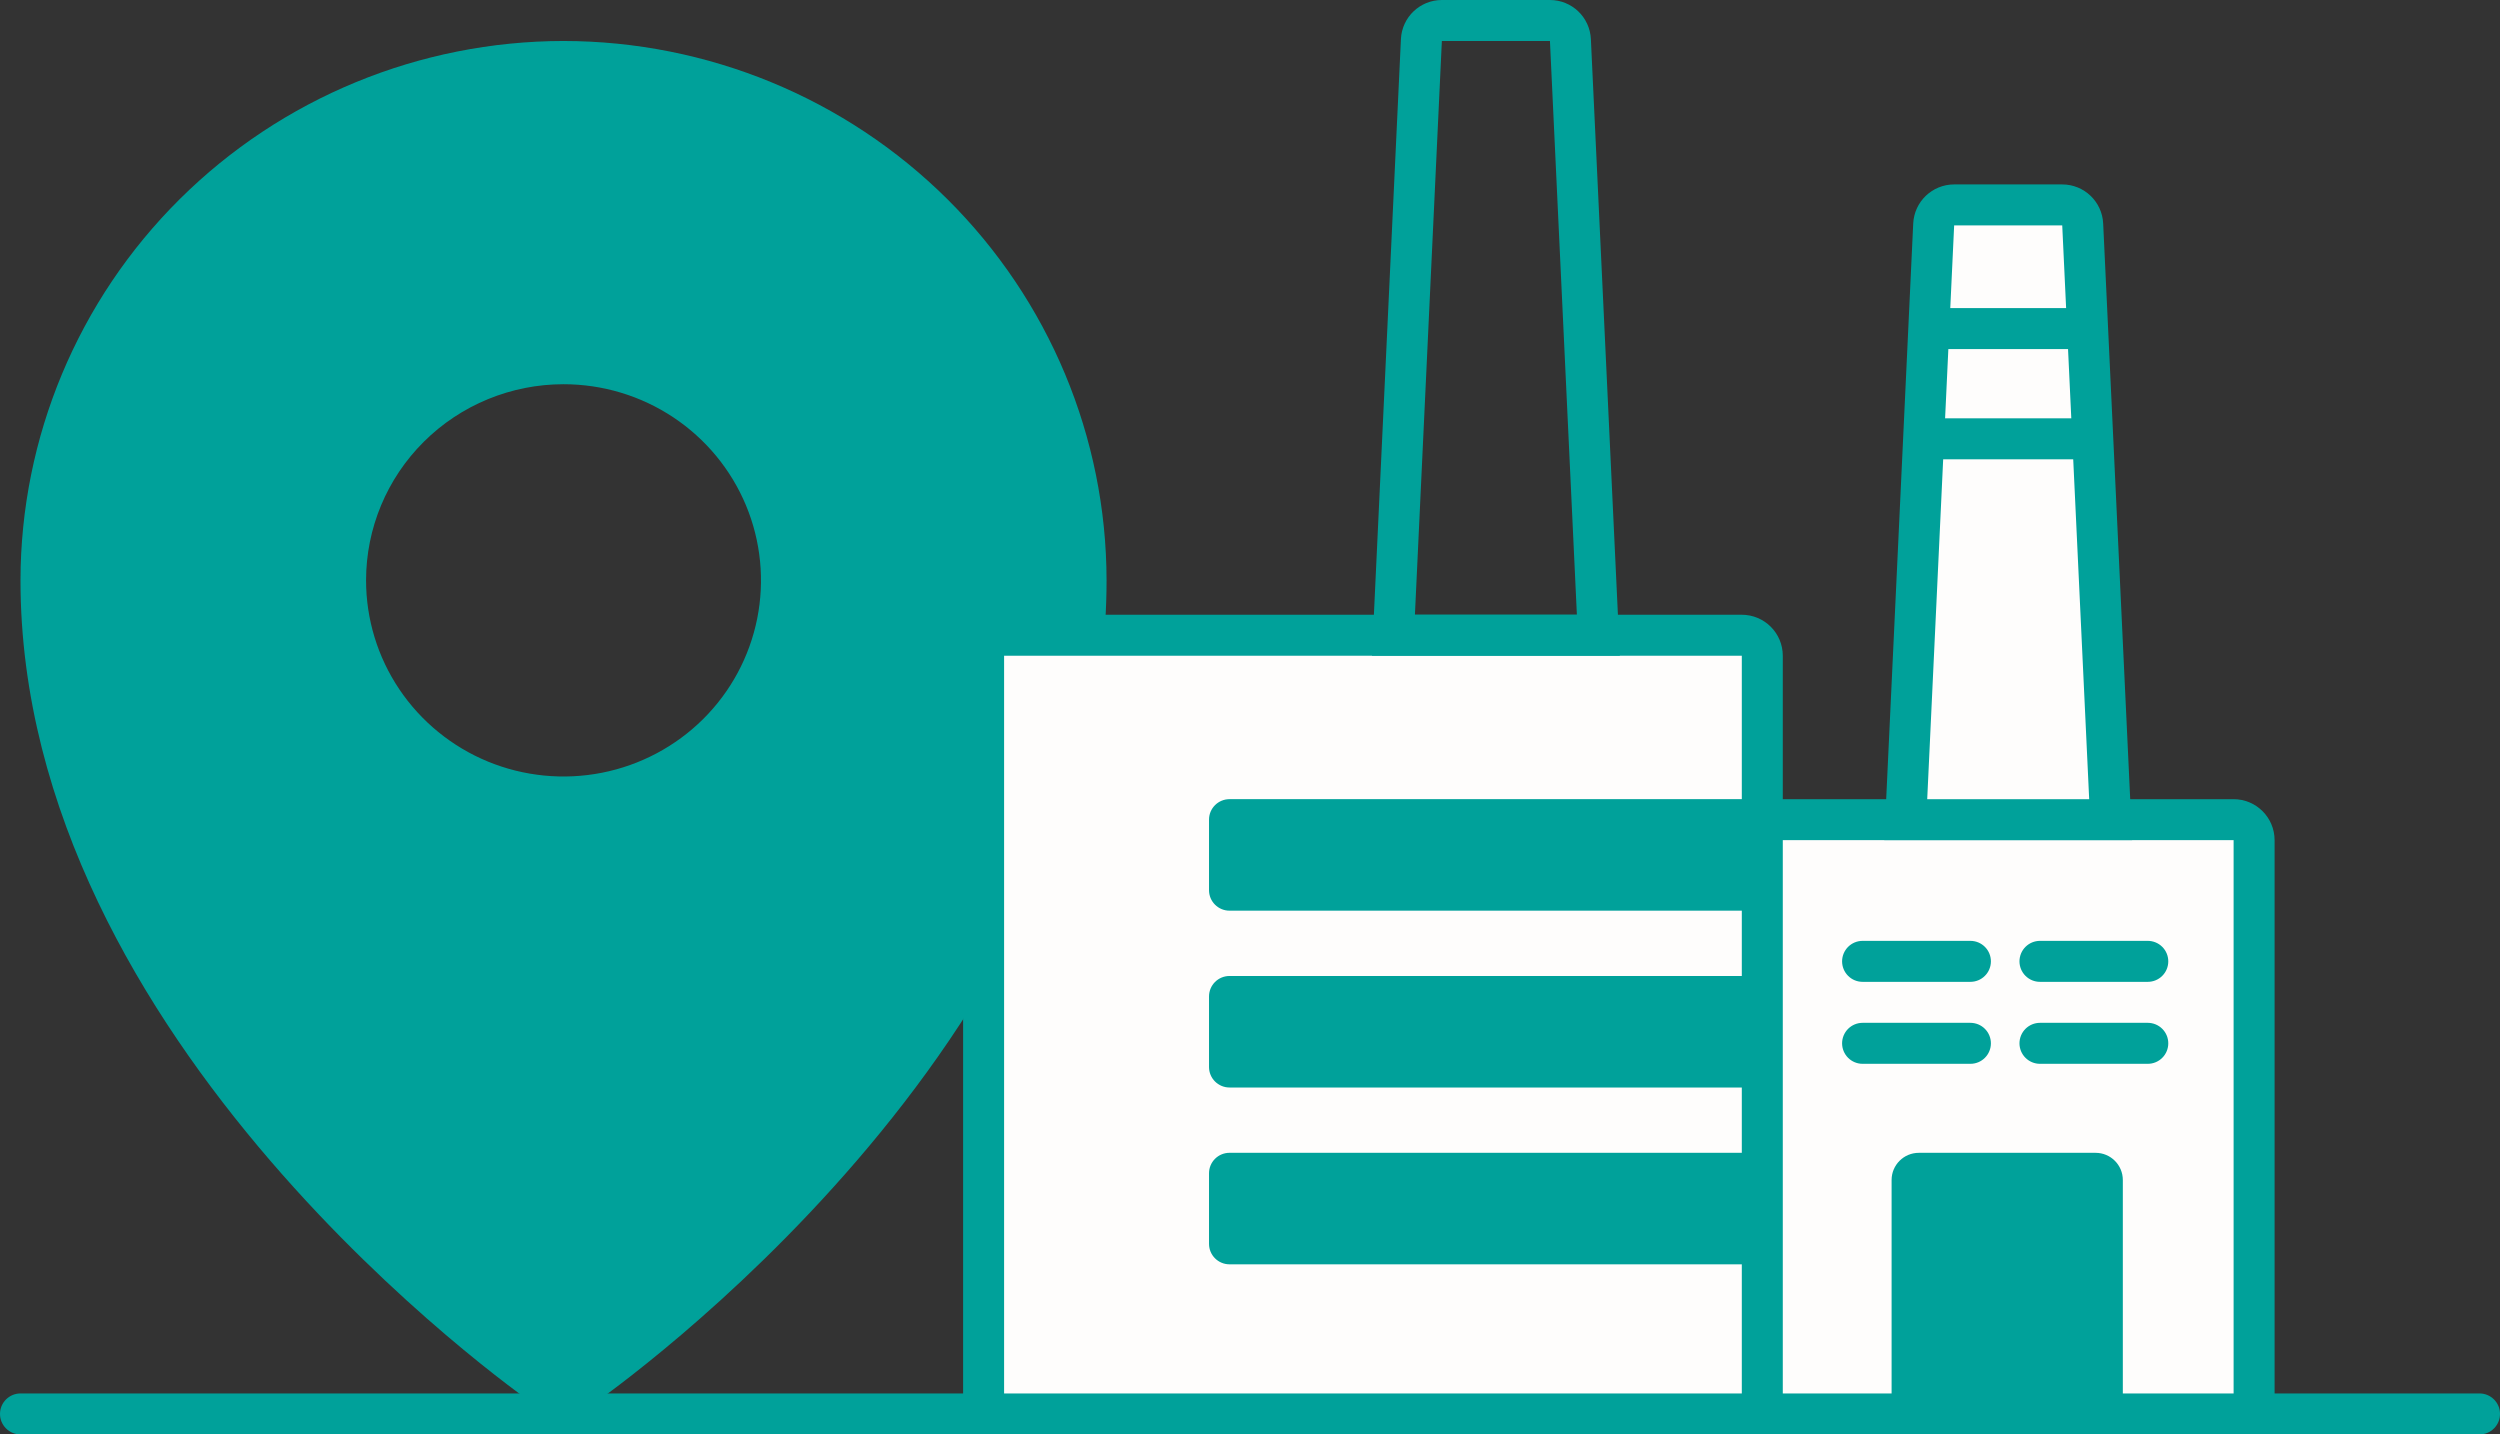 <svg width="122" height="70" viewBox="0 0 122 70" fill="none" xmlns="http://www.w3.org/2000/svg">
<rect x="0" y="0" width="122" height="70" fill="#333333" stroke="none"/>
<path d="M27.5 2C20.474 2.008 13.739 4.784 8.77 9.718C3.802 14.653 1.008 21.343 1 28.322C1 50.845 25.091 67.855 26.118 68.567C26.523 68.849 27.005 69 27.5 69C27.995 69 28.477 68.849 28.882 68.567C29.909 67.855 54 50.845 54 28.322C53.992 21.343 51.197 14.653 46.23 9.718C41.261 4.784 34.526 2.008 27.5 2ZM27.5 18.75C29.406 18.75 31.269 19.311 32.854 20.363C34.438 21.415 35.673 22.91 36.403 24.659C37.132 26.408 37.323 28.332 36.951 30.189C36.579 32.046 35.662 33.751 34.314 35.09C32.966 36.428 31.249 37.34 29.38 37.709C27.511 38.079 25.573 37.889 23.812 37.165C22.052 36.44 20.547 35.213 19.488 33.639C18.429 32.065 17.864 30.215 17.864 28.322C17.864 25.783 18.879 23.349 20.686 21.554C22.493 19.759 24.944 18.75 27.5 18.75Z" fill="#00A19A"/>
<path d="M121 69L1 69" stroke="#00A19A" stroke-width="2" stroke-linecap="round"/>
<path d="M110 41C110 40.448 109.552 40 109 40H86C85.448 40 85 40.448 85 41V69H110V41Z" fill="#FEFDFC" stroke="#00A19A" stroke-width="2"/>
<path d="M103.594 57.585C103.594 56.852 102.999 56.258 102.266 56.258H93.638C92.904 56.258 92.31 56.852 92.31 57.585V69.002H103.594V57.585Z" fill="#00A19A"/>
<path d="M101.636 10.953C101.611 10.42 101.171 10 100.637 10H95.363C94.829 10 94.389 10.42 94.364 10.953L93 40H103L101.636 10.953Z" fill="#FEFDFC" stroke="#00A19A" stroke-width="2"/>
<path d="M86 32C86 31.448 85.552 31 85 31H49C48.448 31 48 31.448 48 32V69H86V32Z" fill="#FEFDFC" stroke="#00A19A" stroke-width="2"/>
<path d="M60 44.441C59.448 44.441 59 43.994 59 43.441L59 39.999C59 39.446 59.448 38.999 60 38.999L85.683 38.999L85.683 44.441L60 44.441Z" fill="#00A19A"/>
<path d="M60 53.07C59.448 53.07 59 52.623 59 52.07L59 48.628C59 48.075 59.448 47.628 60 47.628L85.683 47.628L85.683 53.07L60 53.07Z" fill="#00A19A"/>
<path d="M60 61.699C59.448 61.699 59 61.252 59 60.699L59 57.257C59 56.704 59.448 56.257 60 56.257L85.683 56.257L85.683 61.699L60 61.699Z" fill="#00A19A"/>
<path d="M101.469 16.035H94.168" stroke="#00A19A" stroke-width="2"/>
<rect width="13.921" height="4" transform="matrix(-1 0 0 1 104.812 46.914)" fill="#FEFDFC"/>
<path d="M104.812 46.914H99.55" stroke="#00A19A" stroke-width="2" stroke-linecap="round"/>
<path d="M96.156 46.914H90.894" stroke="#00A19A" stroke-width="2" stroke-linecap="round"/>
<path d="M104.812 50.914H99.55" stroke="#00A19A" stroke-width="2" stroke-linecap="round"/>
<path d="M96.156 50.914H90.894" stroke="#00A19A" stroke-width="2" stroke-linecap="round"/>
<path d="M101.469 21.414H94.168" stroke="#00A19A" stroke-width="2"/>
<path d="M69.364 1.953C69.389 1.42 69.829 1 70.363 1H75.637C76.171 1 76.611 1.42 76.636 1.953L78 31H68L69.364 1.953Z" stroke="#00A19A" stroke-width="2"/>
</svg>
